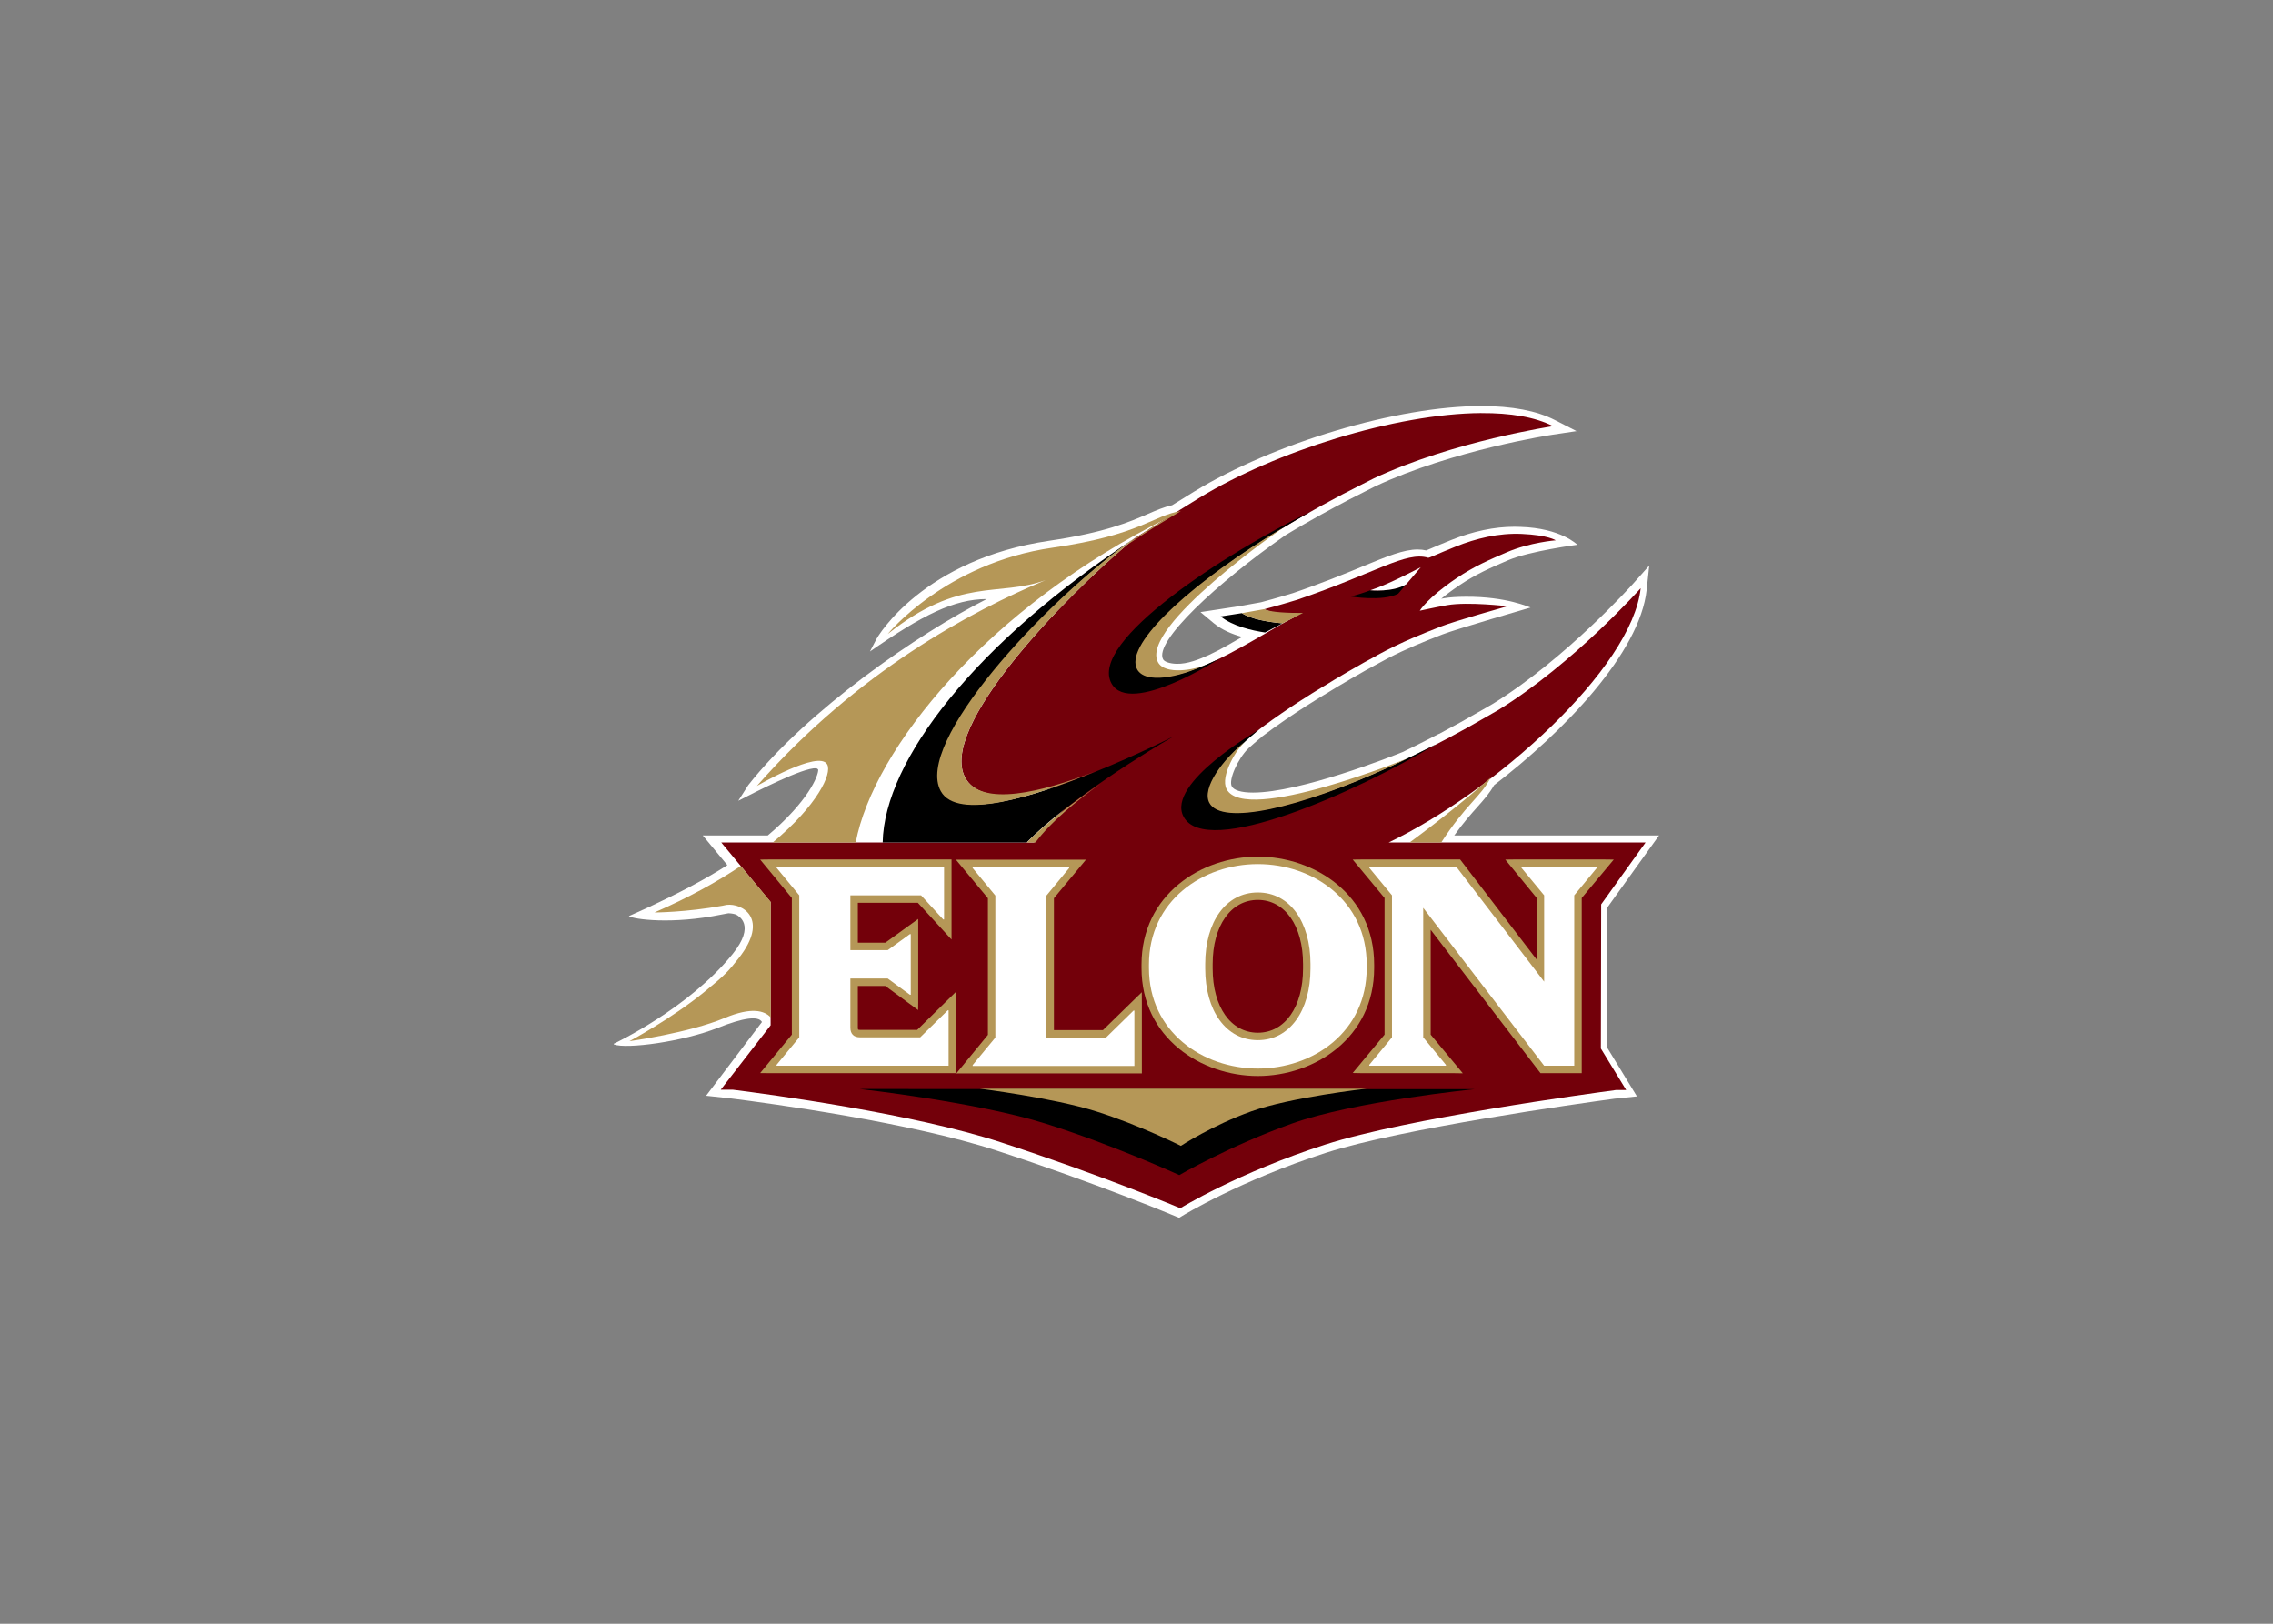 <svg clip-rule="evenodd" fill-rule="evenodd" stroke-linejoin="round" stroke-miterlimit="1.414" viewBox="0 0 560 400" xmlns="http://www.w3.org/2000/svg"><rect x="0" y="0" width="560" height="400" fill="#808080" stroke="none"/><g fill-rule="nonzero" transform="matrix(.966 0 0 -.966 151.217 300.001)"><path d="m143.247.399c-.2.084-20.26 8.488-45.689 16.776-21.912 7.145-57.263 11.957-67.79 13.285l-6.222.673 14.247 18.8c-.917 1.625-4.729 1.101-11.292-1.5-8.833-3.5-23.248-5.458-26.499-4.208v.166s19.008 8.902 30.269 22.833c6.063 7.5 1.48 9.75 1.021 10.041-.273.174-1.306.389-1.93.389-.076 0-.151-.004-.225-.008-.522-.104-1.04-.199-1.555-.293l-.013-.002c-12.816-2.634-22.523-1.218-23.732-.426l5.25 2.375c6.958 3.25 13.963 6.828 19.879 10.631l-6.272 7.571h16.582c10.307 8.716 12.911 15.201 12.871 16.784-.074.009-.103.303-.561.344-3.175.284-15.544-6.074-19.836-8.282l2.545 3.991c15.038 19.091 43.54 38.749 60.83 47.457-8.374-.042-16.332-4.042-29.79-13.374l1.5 2.874c.583 1.333 12.409 20.681 44.23 25.356 14.212 2.086 20.538 4.832 25.158 6.836 2.171.943 4.063 1.763 6.185 2.234 2.022 1.263 3.981 2.479 5.526 3.425 20.375 12.463 51.903 21.861 73.341 21.861 7.811 0 14.111-1.195 18.723-3.555l5.549-2.837-6.164-.921c-.251-.038-25.35-3.862-45.182-13.155-.096-.047-2.574-1.305-2.703-1.369-5.219-2.605-10.412-5.393-15.428-8.283l-.312-.18c-.668-.386-1.331-.775-1.992-1.165l-.678-.398-1.809-1.089c-17.278-12.046-33.649-27.17-31.167-31.655.341-.617 1.702-1.083 3.449-1.125 2.751-.066 5.688 1.104 8.263 2.28 2.899 1.323 5.691 3.028 8.424 4.573-2.576.719-5.161 1.793-7.212 3.486l-3.413 2.848 4.579.695c.242.031 1.233.168 4.963.763.023.007.425.064.425.064l5.488.988c.798.21 3.999 1.066 8.122 2.326 7.458 2.546 13.18 4.908 17.778 6.805 6.304 2.603 10.469 4.322 14.024 4.322.775 0 1.501-.079 2.205-.24.326.131.829.345 1.353.57 1.117.478 2.73 1.169 4.992 2.078 5.6 2.248 11.028 3.388 16.137 3.388.5 0 1.002-.018 1.503-.033 10.428-.311 14.553-4.561 14.553-4.561s-12.139-1.581-17.683-3.959l-.101-.044c-4.3-1.847-8.012-3.442-12.364-6.37-1.864-1.254-3.364-2.391-4.56-3.383.243.045.479.087.706.128 1.447.251 3.312.365 5.548.379 10.517.063 16.298-2.724 16.517-2.75 0 0-19.226-5.576-22.443-6.85l-.968-.38c-3.763-1.483-7.969-3.137-13.079-5.759l.008-.01-2.149-1.154c-3.75-1.955-11.105-6.282-13.276-7.666-.148-.088-8.778-5.172-16.655-11.136l.022-.032c-.014-.011-1.396-1.098-3.21-2.746l-.364.401.34-.425-.729.848.715-.858-.307-.283c-2.44-2.411-5.004-7.842-4.102-9.549.543-1.029 2.463-1.594 5.408-1.594 12.054.001 35.256 9.172 38.16 10.337 2.324 1.113 4.612 2.249 6.8 3.378l2.455 1.266.005-.034c3.768 1.985 7.502 4.057 11.132 6.175.171.101 2.661 1.535 2.661 1.535 18.611 11.489 35.543 30.387 35.712 30.576l4.147 4.655-.665-6.199c-1.724-16.046-21.165-36.191-38.914-49.803-1.149-2.06-2.555-3.638-4.308-5.607-1.621-1.82-3.551-3.986-5.848-7.213h52.232l-13.226-18.432-.075-35.544 5.96-9.767-1.562-.953.001-.01 1.568.955 1.699-2.784-5.693-.583c-9.229-1.255-54.298-7.589-73.637-13.807-21.669-6.966-36.419-15.949-36.569-16.039l-.87-.537-.949.399" fill="#fff"/><g transform="matrix(.8 0 0 -.8 0 207.992)"><path d="m276.591 3.461c-27.432.167-65.823 12.29-89.797 26.956-6.907 4.228-20.433 12.78-20.614 12.901-.165.131-.331.265-.502.405-22.601 18.81-62.175 59.956-53.662 75.907 5.125 9.653 24.497 5.409 40.799-.924 8.841-3.635 12.676-5.359 14.301-6.133-2.064 1.132-7.173 4.213-17.396 11.865-6.131 4.885-11.894 10.457-15.696 15.903h-99.767l15.75 19.01-.002 39.269-15.907 20.526 3.837.002c11.475 1.445 57.299 7.578 85.362 16.729 32.267 10.517 57.307 21.044 57.307 21.044s18.517-11.384 46.252-20.298c25.845-8.308 84.536-16.29 92.712-17.381l3.189.002-.248-.408c.001 0 .076-.01.076-.01h-.084l-7.818-12.81.098-45.937 14.159-19.733h-81.909c33.799-16.179 77.588-55.391 80.347-81.04 0 0-21.349 23.966-45.242 38.716-.092.055-2.999 1.723-3.33 1.919-33.558 19.582-77.856 38.243-85.692 24.467-.978-1.719-1.371-4.511-1.093-7.594 9.073-11.474 34.596-26.454 34.596-26.454 2.838-1.809 12.02-7.209 16.781-9.691-.009-.01-.015-.021-.024-.029 8.324-4.501 14.715-6.927 20.496-9.209 4.187-1.657 21.009-6.392 21.009-6.392s-12.557-1.498-19.184-.346c-3.493.614-8.759 1.777-8.759 1.777s2.399-4.091 11.75-10.382c5.677-3.82 10.554-5.905 15.989-8.24 7.42-3.184 15.628-3.815 15.628-3.815s-2.379-1.661-10.841-2.043c-7.325-.325-14.527 1.414-21.007 4.016-6.259 2.517-8.51 3.684-8.85 3.582-7.089-2.126-16.486 4.773-41.791 13.409-5.996 1.831-10.463 2.992-10.463 2.992 1.618.818 6.062 1.853 9.18 1.951.155.19.304.383.457.575-9.486 4.582-40.296 26.043-45.546 15.813-7.232-14.103 32.64-40.954 67.404-58.303.345-.17 3.333-1.695 3.425-1.736 25.429-11.914 57.17-16.651 57.17-16.651-5.769-2.95-13.694-4.222-22.839-4.166z" fill="#73000a"/><path d="m221.604 35.132c-26.091 12.691-70.436 41.097-62.906 54.547 5.891 10.498 34.464-7.975 34.464-7.975s-21.565 10.939-26.116 3.406c-4.954-8.192 20.637-30.732 54.596-49.945zm-55 7.874c-51.203 33.504-80.394 71.162-80.874 97.337h45.906c13.748-13.992 39.444-29.587 46.266-33.493l-.037-.041c-10.392 5.296-65.018 31.298-72.544 17.376-8.669-16.031 34.803-63.235 61.283-81.179zm86.053 15.021c-3.906 2.385-10.505 2.01-11.454 1.931-2.259.827-4.384 1.541-6.393 1.967 0 0 10.277 1.722 15.238-.869zm-52.418 9.208c-.106.018-.201.027-.316.051-6.262.998-6.465.985-6.465.985 3.748 3.093 10.117 4.551 14.18 5.136 1.649-.826 3.34-1.817 5.172-2.717.413-.193.379-.15.386-.191-.132-.015-.271-.027-.412-.047-4.392-.425-9.655-1.318-12.538-3.207l-.006-.01zm5.375 37.214s-29.563 16.931-24.003 27.612c7.129 13.663 55.176-7.884 80.089-22.761l-.01-.049c-34.671 17.887-67.544 26.96-71.69 18.321-3.808-7.933 15.614-23.124 15.614-23.124zm-127.175 114.476s37.378 4.174 59.18 11.022c21.799 6.85 42.66 16.422 42.66 16.422s15.949-9.282 35.899-16.422c19.949-7.138 58.244-10.964 58.244-10.964l-195.983-.059z"/><path d="m180.785 34.733c-8.596 1.193-12.687 7.604-40.916 11.655-34.14 4.899-52.525 27.503-52.525 27.503 23.124-18.385 35.086-11.696 50.314-17.163-23.468 9.763-59.937 29.081-92.032 65.599 0 0 19.778-11.622 22.413-6.868 1.638 2.944-3.18 13.105-17.36 24.892h26.456c5.649-29.814 41.82-74.825 100.086-103.786-3.729 1.957-8.012 4.732-12.589 8.054.516-.435 1.067-.917 1.566-1.33-.802.551-1.575 1.107-2.371 1.644-26.625 18.996-68.141 63.584-59.568 79.061 5.263 9.51 29.717 1.743 48.898-6.158-16.301 6.333-36.023 11.445-41.148 1.791-8.262-15.478 28.677-54.586 51.537-74.089 6.205-4.133 12.083-7.815 17.237-10.809zm32.798 5.121-5.527 3.382c-26.988 16.981-45.249 34.605-41.196 41.929 2.586 4.663 13.181 2.655 21.692-1.448-3.314 1.598-12.78 3.29-15.034-.789-6.204-11.209 40.064-43.074 40.064-43.074zm-6.248 26.114-7.095 1.277c2.977 1.94 8.492 2.84 12.95 3.254 2.124-1.073 4.315-2.19 6.527-3.319-4.555.025-10.309-.173-12.382-1.213zm-5.793 41.959c-7.373 5.906-14.18 15.052-11.688 19.77 3.905 7.4 28.654 1.773 57.643-11.509l5.853-2.772s-52.002 21.26-57.98 9.934c-2.177-4.119 3.256-13.085 6.174-15.424zm77.97 11.76c-6.909 6.127-15.856 13.354-25.786 20.655h10.076c7.853-12.185 12.791-14.72 15.71-20.655zm-124.325 1.898c-8.216 5.625-17.066 12.287-23.493 18.757h2.75c4.808-6.47 12.901-13.149 20.743-18.757zm50.137 23.278c-17.976 0-37.08 12.063-37.08 34.417v1.088c0 22.355 19.104 34.418 37.08 34.418 17.977 0 37.085-12.063 37.085-34.418v-1.088c0-22.354-19.108-34.417-37.085-34.417zm-155.794.904-2.859.037 10.099 12.244v43.553l-10.099 12.248 2.859.031h59.603v-22.401l-.018-3.541-12.378 12.143h-18.221c-.388 0-.575-.078-.601-.094-.026-.035-.102-.223-.102-.612v-13.282h8.771l10.449 7.679.033-2.517v-24.071l-.008-2.453-10.468 7.56h-8.777v-12.72h19.12l10.75 11.722v-4.029-21.495h-58.154zm188.953 0-2.912.037 10.152 12.244v43.553l-10.15 12.223 2.91.056h29.19l3.004.047-10.248-12.325v-33.419l35.015 45.697h13.142v-55.832l10.213-12.243-2.973-.037h-28.825l-2.785.037 10.025 12.243v19.65l-24.423-31.931zm-129.395.076 10.192 12.281v43.553l-10.075 12.289 2.836-.008h56.311v-22.401l-.023-3.463-12.374 12.061h-15.631v-42.029l10.207-12.282-2.965.002h-35.526l-2.953-.002zm-68.607 2.002c-7.439 4.99-16.538 10.058-27.507 14.82 0 0 9.914-.018 21.664-2.147l-.004.004s.013-.003.025-.008c.694-.171.588-.133 1.279-.269 5.039-.625 13.792 4.365 3.906 16.964-3.228 4.114-4.374 5.417-11.04 10.834-10.547 8.58-23.802 15.639-23.802 15.639s18.904-2.604 30.362-7.396c8.554-3.576 12.708-2.344 14.687-.156v-36.819l-9.572-11.45zm164.844 10.82c8.617 0 14.408 8.215 14.408 20.44v1.445c0 12.222-5.791 20.438-14.408 20.438-8.616 0-14.403-8.215-14.403-20.438v-1.445c0-12.225 5.787-20.44 14.403-20.44zm-88.654 60.16s23.292 2.894 37.041 7.216c13.752 4.323 27.073 11.014 27.073 11.014s9.899-6.509 22.485-11.014c12.584-4.505 36.739-7.216 36.739-7.216h-123.335z" fill="#b59757"/><path d="m257.272 52.607s-10.254 5.504-16.089 7.345c0 0 7.239.7 11.446-1.908zm-51.953 94.631c-17.568 0-34.706 11.675-34.706 32.042v1.088c0 20.365 17.138 32.042 34.706 32.042 17.655 0 34.71-11.677 34.71-32.042v-1.088c0-20.367-17.055-32.042-34.71-32.042zm-153.424.905v.273l7.24 8.779v45.258l-7.24 8.779v.274h54.853v-17.652h-.272l-8.781 8.6h-19.188c-1.992 0-3.078-1.088-3.078-3.078v-15.658h11.92l7.062 5.164h.271v-19.323h-.271l-7.062 5.107h-11.92v-17.47h22.538l7.063 7.693h.269v-16.745h-53.404zm188.953 0v.273l7.242 8.779v45.258l-7.242 8.779v.274h24.442v-.274l-7.244-8.779v-41.275l38.561 50.328h9.595v-54.31l7.24-8.779v-.273h-24.075v.273l7.24 8.779v27.517l-27.97-36.569h-27.79zm-126.435.078v.271l7.24 8.781v45.258l-7.24 8.779v.274h51.562v-17.652h-.272l-8.783 8.6h-18.974v-45.259l7.242-8.78v-.272h-30.776zm90.908 8.066c10.168 0 16.781 9.326 16.781 22.815v1.445c0 13.398-6.614 22.811-16.781 22.811s-16.778-9.414-16.778-22.811v-1.445c0-13.489 6.611-22.815 16.778-22.815z" fill="#fff"/></g></g></svg>